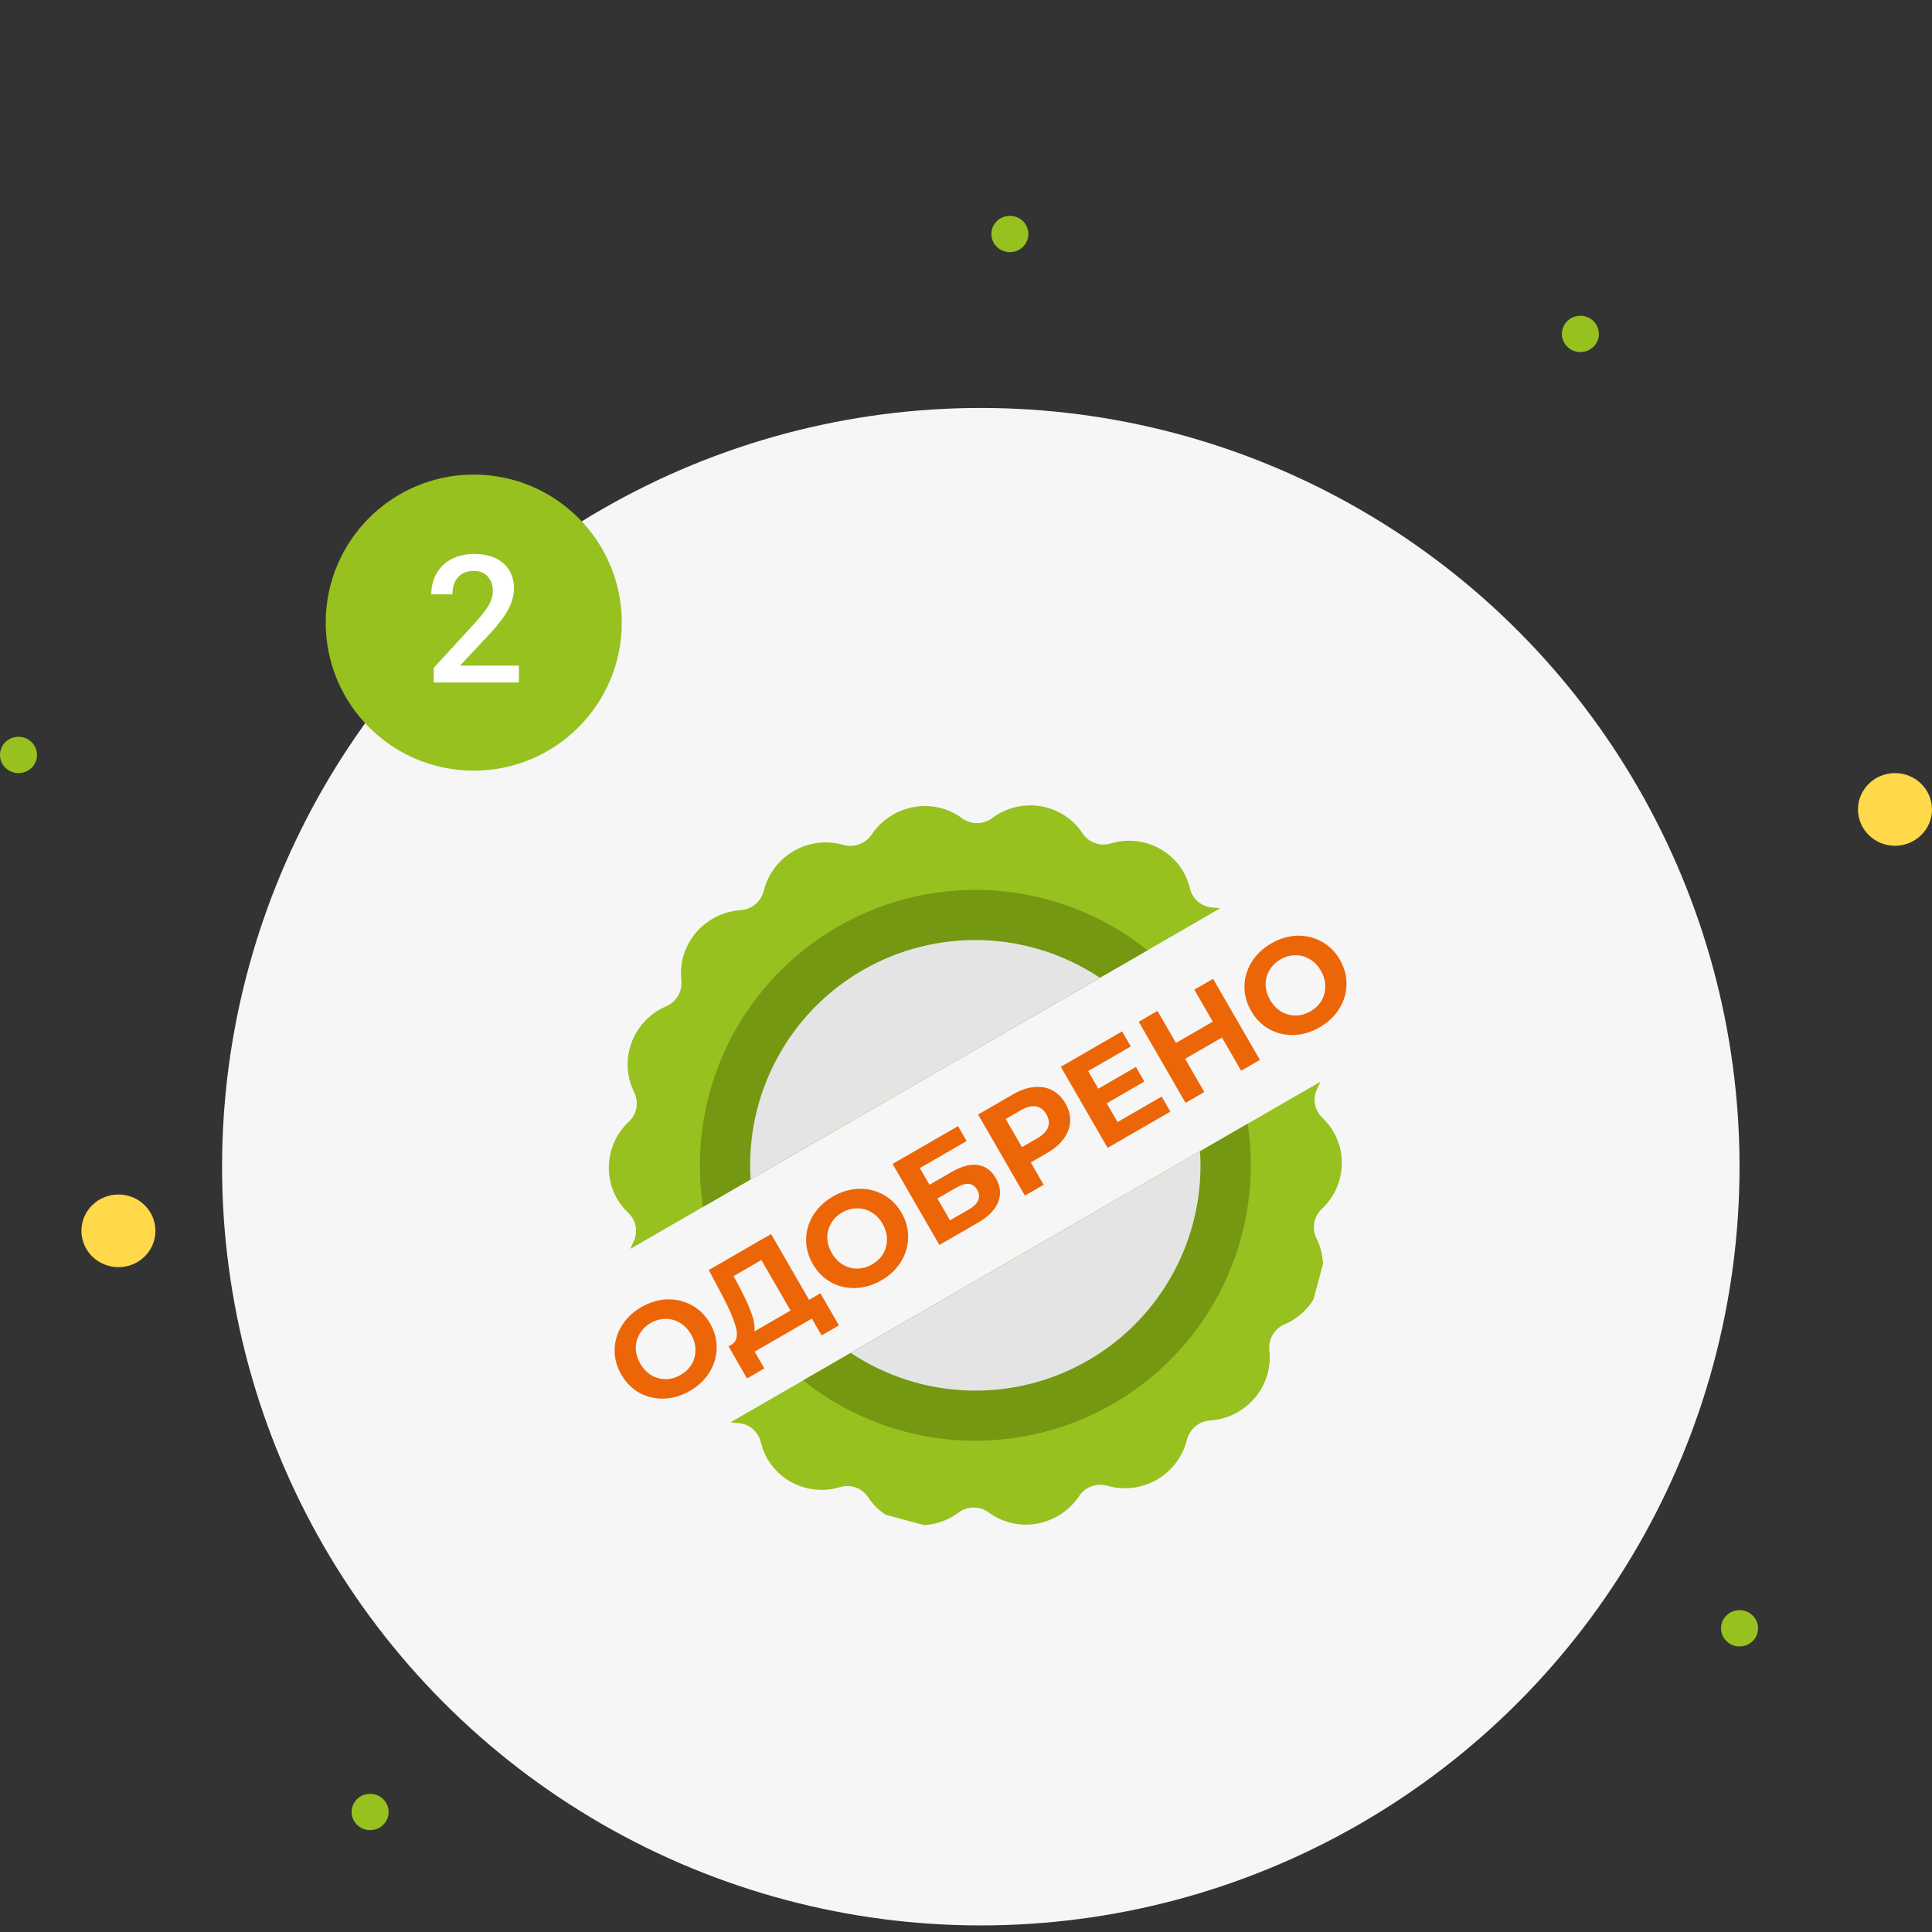 <svg width="260" height="260" viewBox="0 0 260 260" fill="none" xmlns="http://www.w3.org/2000/svg">
<rect x="0" y="0" width="260" height="260" fill="#333333" stroke="none"/>
<circle cx="131.992" cy="157.008" r="102.107" fill="#F6F6F6"/>
<ellipse cx="212.682" cy="44.939" rx="2.49" ry="2.444" fill="#96C11F"/>
<ellipse cx="49.808" cy="243.849" rx="2.49" ry="2.444" fill="#96C11F"/>
<ellipse cx="234.1" cy="219.13" rx="2.49" ry="2.444" fill="#96C11F"/>
<ellipse cx="135.906" cy="31.491" rx="2.49" ry="2.444" fill="#96C11F"/>
<ellipse cx="2.49" cy="101.598" rx="2.49" ry="2.444" fill="#96C11F"/>
<ellipse cx="255.019" cy="108.931" rx="4.981" ry="4.889" fill="#FFD949"/>
<ellipse cx="15.939" cy="165.64" rx="4.981" ry="4.889" fill="#FFD949"/>
<g clip-path="url(#clip0)">
<path d="M177.678 145.585C177.559 145.896 177.424 146.201 177.273 146.498C176.607 147.808 176.877 149.399 177.939 150.415C179.642 152 180.598 154.231 180.573 156.558C180.556 158.896 179.575 161.124 177.862 162.714C176.793 163.73 176.507 165.322 177.158 166.645C178.203 168.731 178.334 171.155 177.522 173.341C176.7 175.54 175.015 177.308 172.857 178.232C171.5 178.817 170.677 180.212 170.821 181.683C171.094 184.004 170.389 186.335 168.876 188.117C167.357 189.918 165.168 191.02 162.817 191.167C161.343 191.276 160.101 192.313 159.733 193.746C159.173 196.015 157.713 197.959 155.688 199.128C153.664 200.297 151.25 200.59 149.004 199.94C147.58 199.543 146.061 200.099 145.229 201.322C143.926 203.284 141.877 204.629 139.558 205.044C137.258 205.463 134.887 204.908 133.013 203.511C131.811 202.651 130.192 202.666 129.007 203.549C127.128 204.955 124.754 205.531 122.439 205.143C120.14 204.754 118.106 203.428 116.822 201.48C116.002 200.255 114.48 199.706 113.066 200.125C110.832 200.813 108.412 200.549 106.379 199.394C104.351 198.252 102.897 196.309 102.376 194.041C102.021 192.614 100.773 191.588 99.304 191.517C98.971 191.499 98.639 191.464 98.31 191.411L177.678 145.585Z" fill="#96C11F"/>
<path d="M164.2 122.24L84.833 168.064C84.951 167.752 85.085 167.447 85.235 167.15C85.901 165.84 85.631 164.249 84.569 163.233C82.866 161.648 81.91 159.417 81.936 157.09C81.952 154.752 82.933 152.524 84.646 150.934C85.716 149.918 86.001 148.326 85.35 147.003C84.308 144.918 84.179 142.493 84.993 140.309C85.815 138.109 87.5 136.342 89.658 135.418C91.016 134.834 91.84 133.439 91.697 131.968C91.425 129.646 92.129 127.316 93.643 125.534C95.161 123.733 97.35 122.631 99.701 122.483C101.173 122.372 102.411 121.333 102.779 119.903C103.339 117.634 104.799 115.69 106.824 114.521C108.848 113.352 111.261 113.059 113.507 113.709C114.936 114.111 116.462 113.552 117.293 112.323C118.598 110.364 120.646 109.023 122.963 108.61C125.263 108.189 127.633 108.742 129.509 110.137C130.71 110.997 132.33 110.982 133.515 110.1C135.394 108.692 137.768 108.114 140.084 108.502C142.383 108.891 144.418 110.217 145.7 112.165C146.522 113.39 148.043 113.939 149.457 113.52C151.692 112.832 154.111 113.096 156.144 114.252C158.172 115.392 159.626 117.335 160.148 119.604C160.499 121.029 161.742 122.056 163.208 122.132C163.54 122.15 163.872 122.187 164.2 122.24Z" fill="#96C11F"/>
<path d="M108.085 185.765C120.009 195.304 136.562 196.556 149.787 188.921C163.011 181.286 170.203 166.324 167.905 151.228L108.085 185.765Z" fill="#749811"/>
<path d="M94.607 162.421C92.309 147.324 99.5 132.362 112.725 124.727C125.949 117.093 142.502 118.345 154.426 127.884L94.607 162.421Z" fill="#749811"/>
<path d="M101.013 158.723C100.278 147.233 106.122 136.319 116.093 130.562C126.065 124.805 138.438 125.201 148.022 131.583L101.013 158.723Z" fill="#E4E4E4"/>
<path d="M114.49 182.066C124.073 188.448 136.447 188.844 146.418 183.086C156.39 177.33 162.234 166.416 161.498 154.925L114.49 182.066Z" fill="#E4E4E4"/>
<path d="M92.84 187.181C91.707 187.835 90.542 188.182 89.346 188.222C88.159 188.255 87.061 187.996 86.049 187.444C85.042 186.875 84.229 186.056 83.611 184.985C82.993 183.915 82.693 182.807 82.71 181.66C82.732 180.498 83.053 179.411 83.676 178.401C84.308 177.384 85.191 176.549 86.324 175.895C87.456 175.241 88.616 174.897 89.802 174.864C90.988 174.83 92.09 175.095 93.108 175.657C94.119 176.21 94.934 177.021 95.552 178.091C96.17 179.162 96.468 180.278 96.447 181.441C96.419 182.593 96.094 183.674 95.472 184.685C94.85 185.695 93.972 186.527 92.84 187.181ZM91.598 185.03C92.242 184.658 92.74 184.177 93.091 183.586C93.437 182.984 93.602 182.334 93.587 181.636C93.583 180.932 93.385 180.243 92.995 179.567C92.605 178.892 92.107 178.376 91.499 178.02C90.902 177.658 90.26 177.481 89.573 177.49C88.879 177.489 88.21 177.674 87.566 178.046C86.921 178.418 86.426 178.905 86.081 179.506C85.729 180.097 85.555 180.745 85.56 181.449C85.575 182.147 85.778 182.834 86.168 183.509C86.558 184.185 87.051 184.703 87.648 185.065C88.255 185.421 88.906 185.6 89.6 185.602C90.287 185.593 90.953 185.402 91.598 185.03ZM110.41 174.044L112.903 178.362L110.564 179.712L109.259 177.452L101.559 181.898L102.864 184.158L100.525 185.508L98.048 181.181L98.485 180.929C99.127 180.53 99.314 179.785 99.044 178.694C98.774 177.603 98.169 176.171 97.23 174.4L95.383 170.914L103.77 166.072L108.882 174.926L110.41 174.044ZM99.594 173.347C100.292 174.676 100.813 175.83 101.157 176.809C101.494 177.778 101.612 178.569 101.509 179.183L106.388 176.366L102.464 169.57L98.723 171.73L99.594 173.347ZM118.612 172.301C117.48 172.955 116.315 173.302 115.118 173.342C113.932 173.375 112.833 173.116 111.822 172.564C110.815 171.995 110.002 171.176 109.384 170.105C108.766 169.035 108.466 167.927 108.483 166.78C108.504 165.618 108.826 164.531 109.448 163.521C110.081 162.505 110.964 161.669 112.096 161.015C113.229 160.361 114.388 160.018 115.575 159.984C116.761 159.95 117.863 160.215 118.88 160.777C119.892 161.33 120.707 162.141 121.325 163.211C121.943 164.282 122.241 165.398 122.219 166.561C122.192 167.713 121.867 168.794 121.245 169.805C120.622 170.815 119.745 171.647 118.612 172.301ZM117.37 170.15C118.015 169.778 118.513 169.297 118.864 168.706C119.21 168.104 119.375 167.455 119.36 166.757C119.355 166.053 119.158 165.363 118.768 164.687C118.378 164.012 117.879 163.496 117.272 163.14C116.675 162.778 116.033 162.602 115.345 162.611C114.652 162.609 113.983 162.795 113.338 163.167C112.694 163.539 112.199 164.025 111.853 164.627C111.502 165.218 111.328 165.865 111.333 166.569C111.348 167.267 111.55 167.954 111.94 168.629C112.33 169.305 112.824 169.824 113.421 170.186C114.028 170.542 114.679 170.72 115.372 170.722C116.06 170.713 116.726 170.522 117.37 170.15ZM120.12 156.632L128.928 151.547L130.089 153.558L123.791 157.194L125.087 159.439L128.111 157.693C129.431 156.931 130.593 156.627 131.597 156.782C132.611 156.931 133.418 157.525 134.018 158.564C134.648 159.655 134.752 160.724 134.331 161.771C133.91 162.818 132.998 163.746 131.595 164.556L126.42 167.544L120.12 156.632ZM130.375 162.767C131.019 162.395 131.441 161.985 131.64 161.537C131.833 161.08 131.788 160.606 131.506 160.118C130.954 159.162 130.013 159.068 128.683 159.836L126.158 161.294L127.85 164.225L130.375 162.767ZM136.352 147.261C137.318 146.703 138.248 146.381 139.141 146.295C140.044 146.203 140.859 146.342 141.585 146.713C142.312 147.083 142.909 147.674 143.377 148.484C143.839 149.284 144.052 150.097 144.015 150.922C143.973 151.736 143.686 152.511 143.155 153.247C142.628 153.967 141.881 154.606 140.915 155.164L138.717 156.433L140.454 159.442L137.929 160.9L131.629 149.988L136.352 147.261ZM139.587 153.187C140.345 152.749 140.829 152.255 141.038 151.705C141.241 151.145 141.168 150.563 140.82 149.96C140.466 149.347 139.999 148.993 139.418 148.899C138.831 148.795 138.158 148.961 137.4 149.399L135.342 150.587L137.529 154.375L139.587 153.187ZM156.336 147.57L157.506 149.597L149.057 154.475L142.757 143.563L151.003 138.802L152.173 140.828L146.437 144.14L147.805 146.51L152.871 143.585L154.005 145.549L148.939 148.474L150.397 150.999L156.336 147.57ZM163.253 131.729L169.553 142.641L167.028 144.099L164.445 139.625L159.488 142.487L162.071 146.961L159.546 148.419L153.246 137.507L155.771 136.049L158.255 140.352L163.212 137.49L160.728 133.187L163.253 131.729ZM177.602 138.244C176.469 138.898 175.304 139.245 174.108 139.284C172.922 139.318 171.823 139.058 170.811 138.506C169.804 137.938 168.991 137.118 168.373 136.048C167.755 134.977 167.455 133.869 167.472 132.723C167.494 131.56 167.816 130.474 168.438 129.463C169.07 128.447 169.953 127.612 171.086 126.958C172.219 126.304 173.378 125.96 174.564 125.926C175.75 125.893 176.852 126.157 177.87 126.72C178.881 127.272 179.696 128.083 180.314 129.154C180.932 130.224 181.23 131.341 181.209 132.503C181.181 133.655 180.856 134.737 180.234 135.747C179.612 136.758 178.735 137.59 177.602 138.244ZM176.36 136.093C177.004 135.721 177.502 135.239 177.854 134.648C178.199 134.047 178.365 133.397 178.35 132.699C178.345 131.995 178.148 131.305 177.758 130.63C177.368 129.954 176.869 129.438 176.262 129.082C175.665 128.72 175.022 128.544 174.335 128.553C173.641 128.552 172.972 128.737 172.328 129.109C171.683 129.481 171.189 129.968 170.843 130.569C170.491 131.16 170.318 131.807 170.322 132.511C170.337 133.209 170.54 133.896 170.93 134.572C171.32 135.247 171.813 135.766 172.41 136.128C173.018 136.484 173.668 136.663 174.362 136.664C175.05 136.655 175.715 136.465 176.36 136.093Z" fill="#EC6608"/>
</g>
<circle cx="63.755" cy="83.789" r="19.923" fill="#96C11F"/>
<path d="M69.837 91.843H58.365V89.886L64.048 83.687C64.869 82.773 65.451 82.011 65.794 81.402C66.146 80.784 66.322 80.167 66.322 79.55C66.322 78.738 66.091 78.081 65.63 77.581C65.177 77.081 64.564 76.831 63.791 76.831C62.869 76.831 62.154 77.113 61.646 77.675C61.138 78.238 60.884 79.007 60.884 79.984H58.037C58.037 78.945 58.271 78.011 58.74 77.183C59.216 76.347 59.892 75.699 60.767 75.238C61.65 74.777 62.666 74.546 63.814 74.546C65.47 74.546 66.775 74.964 67.728 75.8C68.689 76.628 69.169 77.777 69.169 79.245C69.169 80.097 68.927 80.992 68.443 81.929C67.966 82.859 67.181 83.917 66.087 85.105L61.916 89.57H69.837V91.843Z" fill="white"/>
<defs>
<clipPath id="clip0">
<rect width="97.624" height="97.624" fill="white" transform="translate(96.628 96.74) rotate(15)"/>
</clipPath>
</defs>
</svg>

